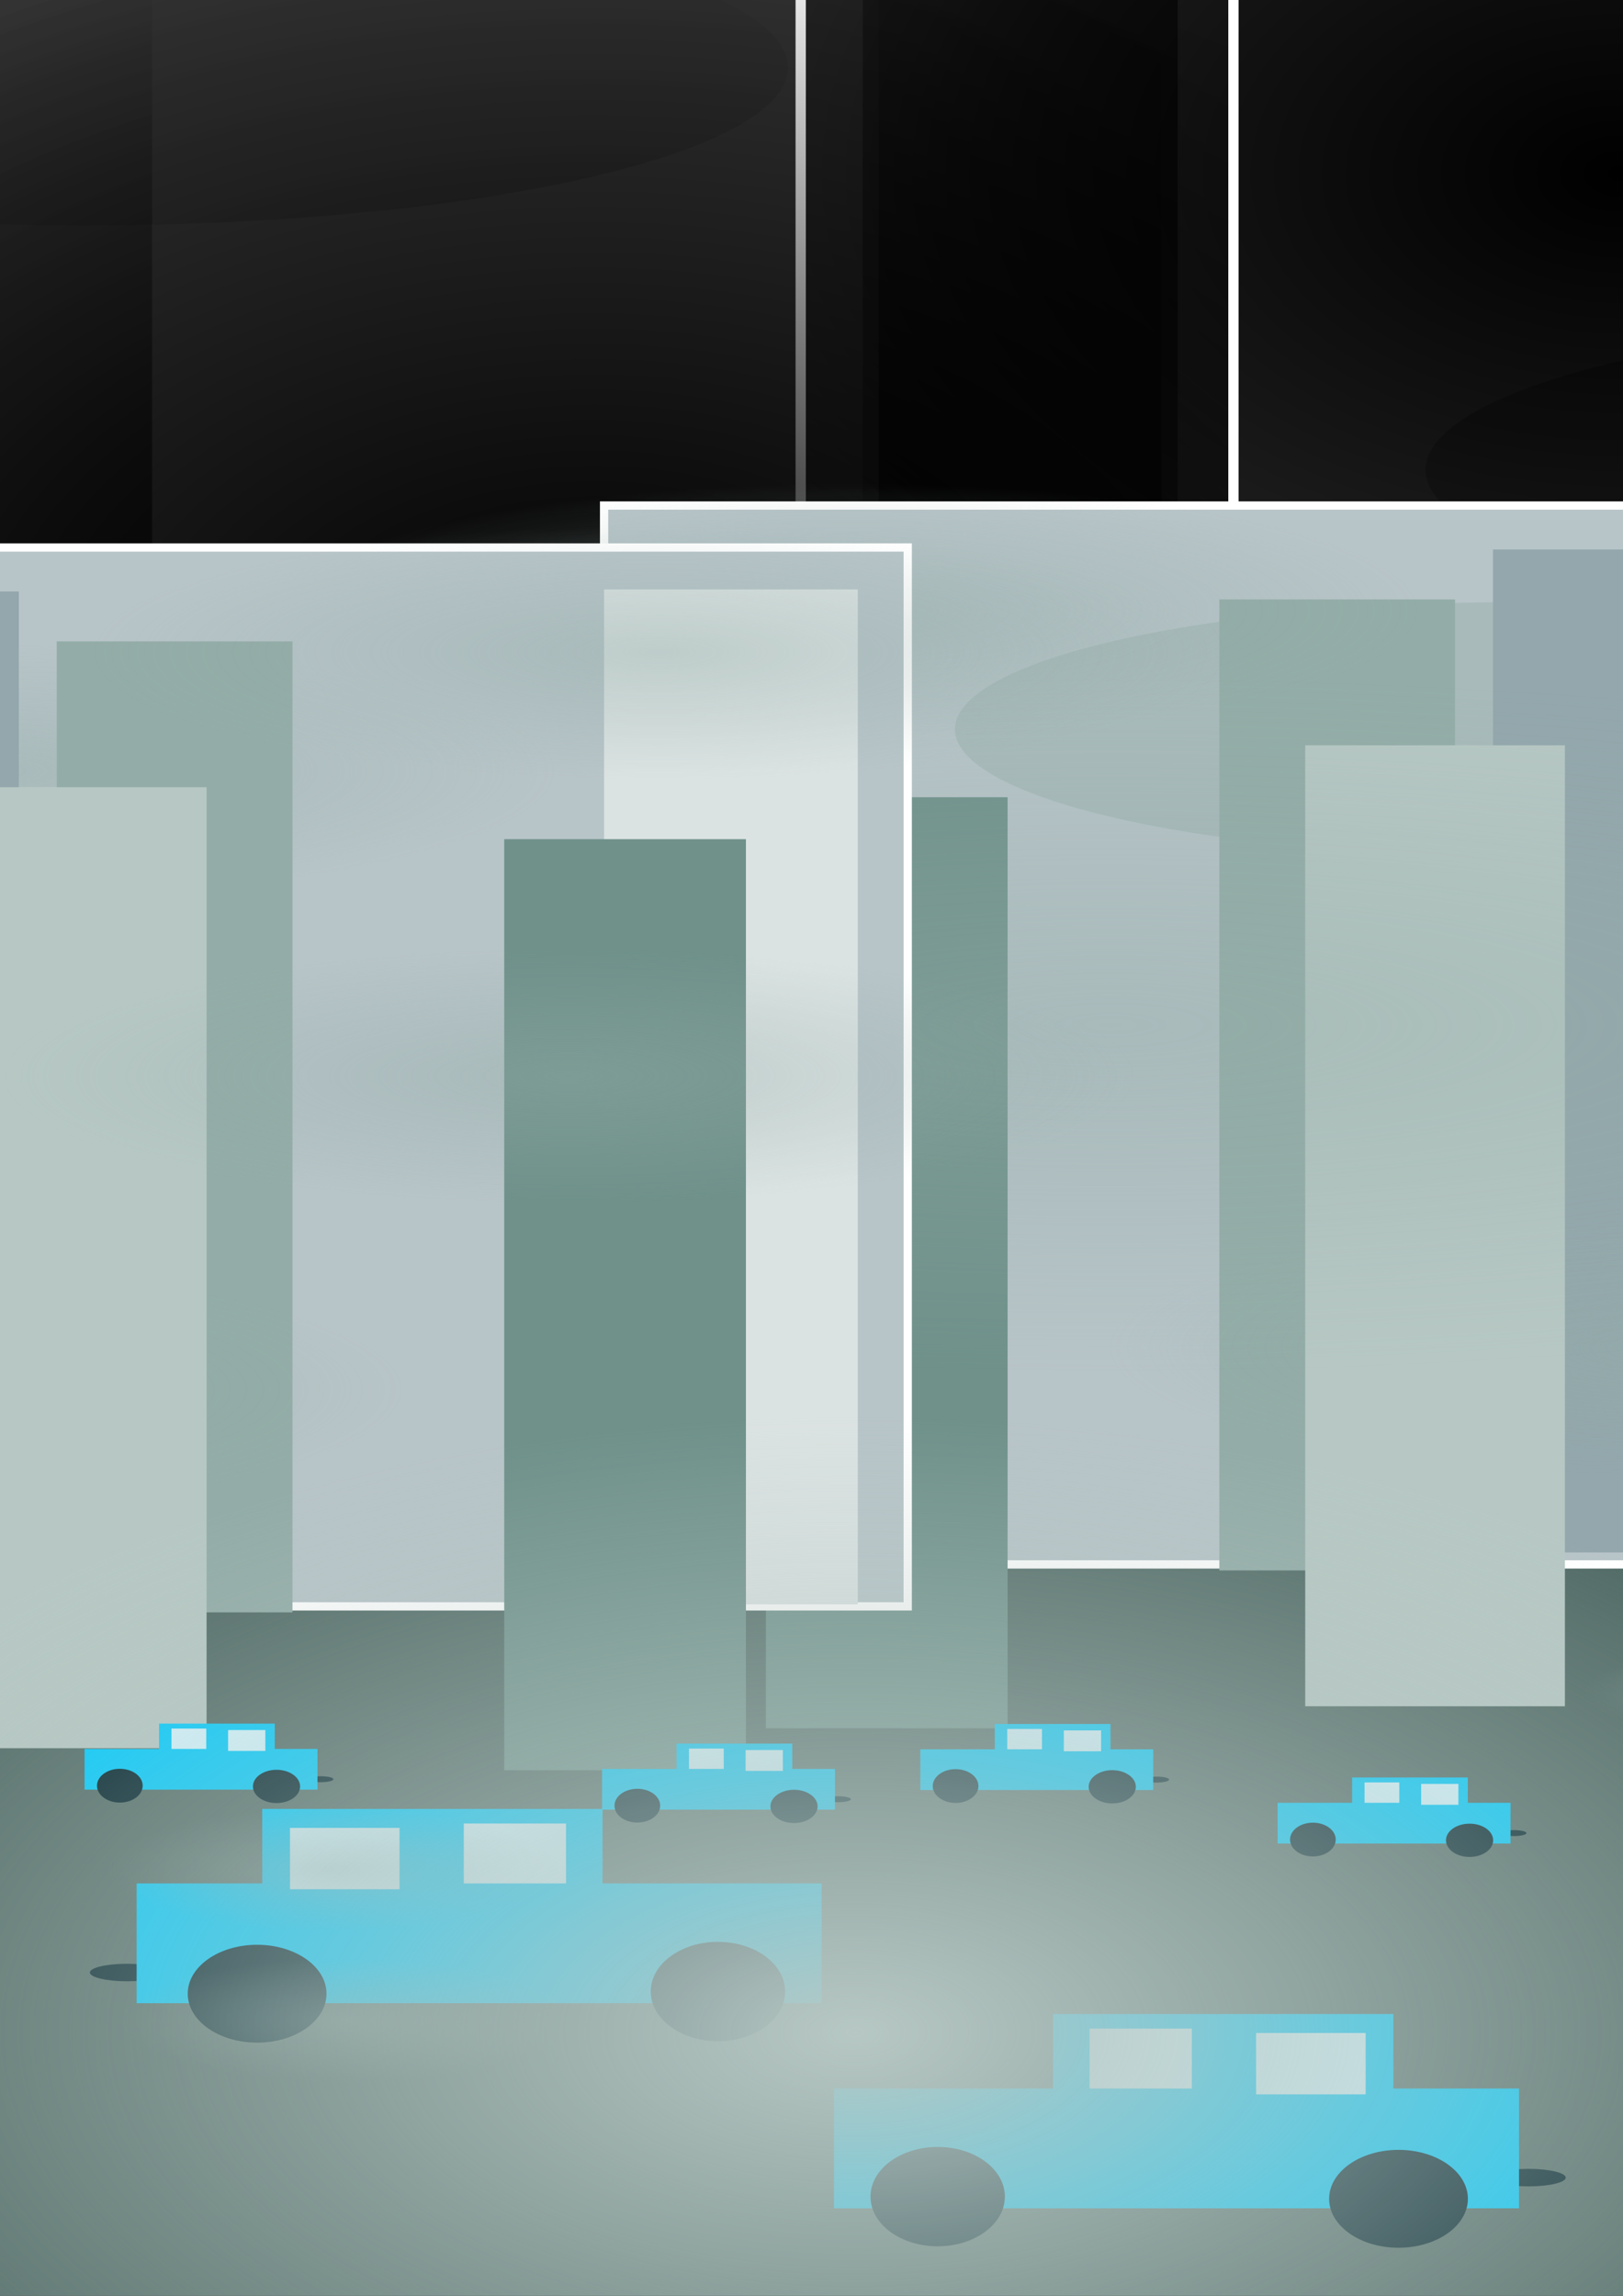 <?xml version="1.0" encoding="UTF-8" standalone="no"?>
<!-- Created with Inkscape (http://www.inkscape.org/) -->

<svg
   xmlns:dc="http://purl.org/dc/elements/1.1/"
   xmlns:cc="http://creativecommons.org/ns#"
   xmlns:rdf="http://www.w3.org/1999/02/22-rdf-syntax-ns#"
   xmlns:svg="http://www.w3.org/2000/svg"
   xmlns="http://www.w3.org/2000/svg"
   xmlns:xlink="http://www.w3.org/1999/xlink"
   xmlns:sodipodi="http://sodipodi.sourceforge.net/DTD/sodipodi-0.dtd"
   xmlns:inkscape="http://www.inkscape.org/namespaces/inkscape"
   width="210mm"
   height="297mm"
   viewBox="0 0 210 297"
   version="1.1"
   id="svg7548"
   inkscape:version="0.92.4 (5da689c313, 2019-01-14)"
   sodipodi:docname="011_3.svg">
  <rect x="0" y="0" width="210" height="297" fill="#333333" stroke="none"/>
  <defs
     id="defs7542">
    <linearGradient
       inkscape:collect="always"
       id="linearGradient27217">
      <stop
         style="stop-color:#b7c8c4;stop-opacity:1;"
         offset="0"
         id="stop27213" />
      <stop
         style="stop-color:#b7c8c4;stop-opacity:0;"
         offset="1"
         id="stop27215" />
    </linearGradient>
    <linearGradient
       inkscape:collect="always"
       id="linearGradient27209">
      <stop
         style="stop-color:#000000;stop-opacity:1;"
         offset="0"
         id="stop27205" />
      <stop
         style="stop-color:#000000;stop-opacity:0;"
         offset="1"
         id="stop27207" />
    </linearGradient>
    <linearGradient
       inkscape:collect="always"
       id="linearGradient27201">
      <stop
         style="stop-color:#93aca7;stop-opacity:1;"
         offset="0"
         id="stop27197" />
      <stop
         style="stop-color:#93aca7;stop-opacity:0;"
         offset="1"
         id="stop27199" />
    </linearGradient>
    <linearGradient
       inkscape:collect="always"
       id="linearGradient27193">
      <stop
         style="stop-color:#93aca7;stop-opacity:1;"
         offset="0"
         id="stop27189" />
      <stop
         style="stop-color:#93aca7;stop-opacity:0;"
         offset="1"
         id="stop27191" />
    </linearGradient>
    <linearGradient
       inkscape:collect="always"
       id="linearGradient27185">
      <stop
         style="stop-color:#000000;stop-opacity:1;"
         offset="0"
         id="stop27181" />
      <stop
         style="stop-color:#000000;stop-opacity:0;"
         offset="1"
         id="stop27183" />
    </linearGradient>
    <linearGradient
       inkscape:collect="always"
       id="linearGradient27175">
      <stop
         style="stop-color:#93aca7;stop-opacity:1;"
         offset="0"
         id="stop27171" />
      <stop
         style="stop-color:#93aca7;stop-opacity:0;"
         offset="1"
         id="stop27173" />
    </linearGradient>
    <linearGradient
       inkscape:collect="always"
       id="linearGradient27167">
      <stop
         style="stop-color:#93aca7;stop-opacity:1;"
         offset="0"
         id="stop27163" />
      <stop
         style="stop-color:#93aca7;stop-opacity:0;"
         offset="1"
         id="stop27165" />
    </linearGradient>
    <linearGradient
       inkscape:collect="always"
       id="linearGradient27151">
      <stop
         style="stop-color:#93aca7;stop-opacity:1;"
         offset="0"
         id="stop27147" />
      <stop
         style="stop-color:#93aca7;stop-opacity:0;"
         offset="1"
         id="stop27149" />
    </linearGradient>
    <radialGradient
       inkscape:collect="always"
       xlink:href="#linearGradient27151"
       id="radialGradient27153"
       cx="-216.692"
       cy="174.396"
       fx="-216.692"
       fy="174.396"
       r="73.396"
       gradientTransform="matrix(1,0,0,0.224,0,135.291)"
       gradientUnits="userSpaceOnUse" />
    <radialGradient
       inkscape:collect="always"
       xlink:href="#linearGradient27151"
       id="radialGradient27155"
       cx="-225.099"
       cy="218.989"
       fx="-225.099"
       fy="218.989"
       r="20.031"
       gradientTransform="matrix(1,0,0,0.274,0,158.944)"
       gradientUnits="userSpaceOnUse" />
    <radialGradient
       inkscape:collect="always"
       xlink:href="#linearGradient27151"
       id="radialGradient27157"
       cx="73.591"
       cy="139.251"
       fx="73.591"
       fy="139.251"
       r="73.396"
       gradientTransform="matrix(1,0,0,0.224,0,108.027)"
       gradientUnits="userSpaceOnUse" />
    <radialGradient
       inkscape:collect="always"
       xlink:href="#linearGradient27151"
       id="radialGradient27159"
       cx="43.278"
       cy="241.91"
       fx="43.278"
       fy="241.91"
       r="29.293"
       gradientTransform="matrix(1,0,0,0.274,0,175.58)"
       gradientUnits="userSpaceOnUse" />
    <radialGradient
       inkscape:collect="always"
       xlink:href="#linearGradient27151"
       id="radialGradient27161"
       cx="44.979"
       cy="261.376"
       fx="44.979"
       fy="261.376"
       r="29.293"
       gradientTransform="matrix(1,0,0,0.274,0,189.708)"
       gradientUnits="userSpaceOnUse" />
    <radialGradient
       inkscape:collect="always"
       xlink:href="#linearGradient27167"
       id="radialGradient27169"
       cx="-21.078"
       cy="179.824"
       fx="-21.078"
       fy="179.824"
       r="73.396"
       gradientTransform="matrix(1,0,0,0.224,0,139.501)"
       gradientUnits="userSpaceOnUse" />
    <radialGradient
       inkscape:collect="always"
       xlink:href="#linearGradient27175"
       id="radialGradient27177"
       cx="-1.34"
       cy="99.775"
       fx="-1.34"
       fy="99.775"
       r="73.396"
       gradientTransform="matrix(1,0,0,0.224,0,77.402)"
       gradientUnits="userSpaceOnUse" />
    <radialGradient
       inkscape:collect="always"
       xlink:href="#linearGradient27175"
       id="radialGradient27179"
       cx="85.288"
       cy="84.423"
       fx="85.288"
       fy="84.423"
       r="73.396"
       gradientTransform="matrix(1,0,0,0.224,0,65.493)"
       gradientUnits="userSpaceOnUse" />
    <radialGradient
       inkscape:collect="always"
       xlink:href="#linearGradient27185"
       id="radialGradient27187"
       cx="90.637"
       cy="111.495"
       fx="90.637"
       fy="111.495"
       r="185.111"
       gradientTransform="matrix(1,0,0,0.64,0,40.172)"
       gradientUnits="userSpaceOnUse" />
    <radialGradient
       inkscape:collect="always"
       xlink:href="#linearGradient27193"
       id="radialGradient27195"
       cx="-110.326"
       cy="78.996"
       fx="-110.326"
       fy="78.996"
       r="73.396"
       gradientTransform="matrix(1,0,0,0.224,0,61.282)"
       gradientUnits="userSpaceOnUse" />
    <radialGradient
       inkscape:collect="always"
       xlink:href="#linearGradient27201"
       id="radialGradient27203"
       cx="-122.022"
       cy="133.823"
       fx="-122.022"
       fy="133.823"
       r="73.396"
       gradientTransform="matrix(2.73,0,0,0.612,189.412,50.707)"
       gradientUnits="userSpaceOnUse" />
    <radialGradient
       inkscape:collect="always"
       xlink:href="#linearGradient27209"
       id="radialGradient27211"
       cx="90.637"
       cy="111.495"
       fx="90.637"
       fy="111.495"
       r="185.111"
       gradientTransform="matrix(1,0,0,0.64,0,40.172)"
       gradientUnits="userSpaceOnUse" />
    <radialGradient
       inkscape:collect="always"
       xlink:href="#linearGradient27217"
       id="radialGradient27219"
       cx="130.962"
       cy="326.4"
       fx="130.962"
       fy="326.4"
       r="154.482"
       gradientTransform="matrix(1,0,0,0.516,-20.312,94.507)"
       gradientUnits="userSpaceOnUse" />
  </defs>
  <sodipodi:namedview
     id="base"
     pagecolor="#ffffff"
     bordercolor="#666666"
     borderopacity="1.0"
     inkscape:pageopacity="0.0"
     inkscape:pageshadow="2"
     inkscape:zoom="0.49497475"
     inkscape:cx="309.44695"
     inkscape:cy="481.09133"
     inkscape:document-units="mm"
     inkscape:current-layer="layer1"
     showgrid="false"
     inkscape:window-width="1920"
     inkscape:window-height="1018"
     inkscape:window-x="-8"
     inkscape:window-y="-8"
     inkscape:window-maximized="1" />
  <g
     inkscape:label="Layer 1"
     inkscape:groupmode="layer"
     id="layer1">
    <rect
       style="opacity:1;fill:#536c67;fill-opacity:1;fill-rule:nonzero;stroke:#ffffff;stroke-width:1.565;stroke-miterlimit:4;stroke-dasharray:none;stroke-opacity:1"
       id="rect8095"
       width="221.116"
       height="110.369"
       x="-3.024"
       y="188.143" />
    <g
       id="g27043"
       transform="translate(-64.344,-11.773)">
      <rect
         y="245.784"
         x="98.274"
         height="23.812"
         width="44.034"
         id="rect8109"
         style="opacity:1;fill:#00ccff;fill-opacity:1;fill-rule:nonzero;stroke:none;stroke-width:1.565;stroke-miterlimit:4;stroke-dasharray:none;stroke-opacity:1" />
      <ellipse
         ry="1.134"
         rx="4.819"
         cy="266.951"
         cx="80.792"
         id="path8123"
         style="opacity:1;fill:#00222b;fill-opacity:1;fill-rule:nonzero;stroke:none;stroke-width:1.565;stroke-miterlimit:4;stroke-dasharray:none;stroke-opacity:1" />
      <rect
         y="255.423"
         x="82.021"
         height="15.497"
         width="88.635"
         id="rect8111"
         style="opacity:1;fill:#00ccff;fill-opacity:1;fill-rule:nonzero;stroke:none;stroke-width:1.565;stroke-miterlimit:4;stroke-dasharray:none;stroke-opacity:1" />
      <rect
         y="247.674"
         x="124.354"
         height="7.749"
         width="13.229"
         id="rect8113"
         style="opacity:1;fill:#d5f6ff;fill-opacity:1;fill-rule:nonzero;stroke:none;stroke-width:1.565;stroke-miterlimit:4;stroke-dasharray:none;stroke-opacity:1" />
      <rect
         y="248.241"
         x="101.865"
         height="7.938"
         width="14.174"
         id="rect8117"
         style="opacity:1;fill:#d5f6ff;fill-opacity:1;fill-rule:nonzero;stroke:none;stroke-width:1.565;stroke-miterlimit:4;stroke-dasharray:none;stroke-opacity:1" />
      <ellipse
         ry="6.426"
         rx="8.693"
         cy="269.408"
         cx="157.238"
         id="path8119"
         style="opacity:1;fill:#00222b;fill-opacity:1;fill-rule:nonzero;stroke:none;stroke-width:1.565;stroke-miterlimit:4;stroke-dasharray:none;stroke-opacity:1" />
      <ellipse
         ry="6.331"
         rx="8.977"
         cy="269.691"
         cx="97.612"
         id="path8121"
         style="opacity:1;fill:#00222b;fill-opacity:1;fill-rule:nonzero;stroke:none;stroke-width:1.565;stroke-miterlimit:4;stroke-dasharray:none;stroke-opacity:1" />
    </g>
    <ellipse
       style="opacity:0.405;fill:url(#radialGradient27161);fill-opacity:1;fill-rule:nonzero;stroke:none;stroke-width:1.565;stroke-miterlimit:4;stroke-dasharray:none;stroke-opacity:1"
       id="path8125"
       cx="44.979"
       cy="261.376"
       rx="29.293"
       ry="8.032" />
    <ellipse
       ry="8.032"
       rx="29.293"
       cy="241.91"
       cx="43.278"
       id="ellipse8127"
       style="opacity:0.405;fill:url(#radialGradient27159);fill-opacity:1;fill-rule:nonzero;stroke:none;stroke-width:1.565;stroke-miterlimit:4;stroke-dasharray:none;stroke-opacity:1" />
    <g
       transform="matrix(-0.849,0,0,0.849,286.517,-72.218)"
       id="g27016"
       style="fill-opacity:1;fill:url(#radialGradient27211)">
      <rect
         style="opacity:1;fill:url(#radialGradient27211);fill-opacity:1;fill-rule:nonzero;stroke:#ffffff;stroke-width:1.565;stroke-miterlimit:4;stroke-dasharray:none;stroke-opacity:1"
         id="rect26994"
         width="222.25"
         height="200.327"
         x="-6.804"
         y="-2.735" />
      <ellipse
         style="opacity:0.405;fill:url(#radialGradient27211);fill-opacity:1;fill-rule:nonzero;stroke:none;stroke-width:5.186;stroke-miterlimit:4;stroke-dasharray:none;stroke-opacity:1"
         id="ellipse26996"
         cx="41.726"
         cy="39.599"
         rx="107.336"
         ry="24.068" />
      <rect
         style="opacity:1;fill:url(#radialGradient27211);fill-opacity:1;fill-rule:nonzero;stroke:none;stroke-width:1.565;stroke-miterlimit:4;stroke-dasharray:none;stroke-opacity:1"
         id="rect26998"
         width="43.089"
         height="189.744"
         x="4.158"
         y="5.58" />
      <rect
         style="opacity:1;fill:url(#radialGradient27211);fill-opacity:1;fill-rule:nonzero;stroke:none;stroke-width:1.565;stroke-miterlimit:4;stroke-dasharray:none;stroke-opacity:1"
         id="rect27000"
         width="44.601"
         height="183.696"
         x="54.429"
         y="15.03" />
      <rect
         style="opacity:1;fill:url(#radialGradient27211);fill-opacity:1;fill-rule:nonzero;stroke:none;stroke-width:1.565;stroke-miterlimit:4;stroke-dasharray:none;stroke-opacity:1"
         id="rect27002"
         width="48.003"
         height="192.012"
         x="157.994"
         y="5.202" />
      <rect
         style="opacity:1;fill:url(#radialGradient27211);fill-opacity:1;fill-rule:nonzero;stroke:none;stroke-width:1.565;stroke-miterlimit:4;stroke-dasharray:none;stroke-opacity:1"
         id="rect27004"
         width="45.735"
         height="176.137"
         x="139.095"
         y="52.449" />
      <ellipse
         style="opacity:0.405;fill:url(#radialGradient27211);fill-opacity:1;fill-rule:nonzero;stroke:none;stroke-width:5.186;stroke-miterlimit:4;stroke-dasharray:none;stroke-opacity:1"
         id="ellipse27006"
         cx="12.861"
         cy="156.663"
         rx="107.336"
         ry="24.068" />
      <rect
         style="opacity:1;fill:url(#radialGradient27211);fill-opacity:1;fill-rule:nonzero;stroke:none;stroke-width:1.565;stroke-miterlimit:4;stroke-dasharray:none;stroke-opacity:1"
         id="rect27008"
         width="49.137"
         height="181.807"
         x="33.64"
         y="42.622" />
      <ellipse
         style="opacity:0.405;fill:url(#radialGradient27211);fill-opacity:1;fill-rule:nonzero;stroke:none;stroke-width:1.565;stroke-miterlimit:4;stroke-dasharray:none;stroke-opacity:1"
         id="ellipse27010"
         cx="0.567"
         cy="221.877"
         rx="29.293"
         ry="8.032" />
      <ellipse
         ry="24.068"
         rx="107.336"
         cy="97.33"
         cx="151.307"
         id="ellipse27012"
         style="opacity:0.405;fill:url(#radialGradient27211);fill-opacity:1;fill-rule:nonzero;stroke:none;stroke-width:5.186;stroke-miterlimit:4;stroke-dasharray:none;stroke-opacity:1" />
      <ellipse
         ry="24.068"
         rx="107.336"
         cy="17.149"
         cx="168.412"
         id="ellipse27014"
         style="opacity:0.405;fill:url(#radialGradient27211);fill-opacity:1;fill-rule:nonzero;stroke:none;stroke-width:5.186;stroke-miterlimit:4;stroke-dasharray:none;stroke-opacity:1" />
    </g>
    <g
       id="g26992"
       transform="matrix(-0.849,0,0,0.849,153.817,-5.828)"
       style="fill-opacity:1;fill:url(#radialGradient27187)">
      <rect
         y="-2.735"
         x="-6.804"
         height="200.327"
         width="222.25"
         id="rect26970"
         style="opacity:1;fill:url(#radialGradient27187);fill-opacity:1;fill-rule:nonzero;stroke:#ffffff;stroke-width:1.565;stroke-miterlimit:4;stroke-dasharray:none;stroke-opacity:1" />
      <ellipse
         ry="24.068"
         rx="107.336"
         cy="39.599"
         cx="41.726"
         id="ellipse26972"
         style="opacity:0.405;fill:url(#radialGradient27187);fill-opacity:1;fill-rule:nonzero;stroke:none;stroke-width:5.186;stroke-miterlimit:4;stroke-dasharray:none;stroke-opacity:1" />
      <rect
         y="5.58"
         x="4.158"
         height="189.744"
         width="43.089"
         id="rect26974"
         style="opacity:1;fill:url(#radialGradient27187);fill-opacity:1;fill-rule:nonzero;stroke:none;stroke-width:1.565;stroke-miterlimit:4;stroke-dasharray:none;stroke-opacity:1" />
      <rect
         y="15.03"
         x="54.429"
         height="183.696"
         width="44.601"
         id="rect26976"
         style="opacity:1;fill:url(#radialGradient27187);fill-opacity:1;fill-rule:nonzero;stroke:none;stroke-width:1.565;stroke-miterlimit:4;stroke-dasharray:none;stroke-opacity:1" />
      <rect
         y="5.202"
         x="157.994"
         height="192.012"
         width="48.003"
         id="rect26978"
         style="opacity:1;fill:url(#radialGradient27187);fill-opacity:1;fill-rule:nonzero;stroke:none;stroke-width:1.565;stroke-miterlimit:4;stroke-dasharray:none;stroke-opacity:1" />
      <rect
         y="52.449"
         x="139.095"
         height="176.137"
         width="45.735"
         id="rect26980"
         style="opacity:1;fill:url(#radialGradient27187);fill-opacity:1;fill-rule:nonzero;stroke:none;stroke-width:1.565;stroke-miterlimit:4;stroke-dasharray:none;stroke-opacity:1" />
      <ellipse
         ry="24.068"
         rx="107.336"
         cy="156.663"
         cx="12.861"
         id="ellipse26982"
         style="opacity:0.405;fill:url(#radialGradient27187);fill-opacity:1;fill-rule:nonzero;stroke:none;stroke-width:5.186;stroke-miterlimit:4;stroke-dasharray:none;stroke-opacity:1" />
      <rect
         y="42.622"
         x="33.64"
         height="181.807"
         width="49.137"
         id="rect26984"
         style="opacity:1;fill:url(#radialGradient27187);fill-opacity:1;fill-rule:nonzero;stroke:none;stroke-width:1.565;stroke-miterlimit:4;stroke-dasharray:none;stroke-opacity:1" />
      <ellipse
         ry="8.032"
         rx="29.293"
         cy="221.877"
         cx="0.567"
         id="ellipse26986"
         style="opacity:0.405;fill:url(#radialGradient27187);fill-opacity:1;fill-rule:nonzero;stroke:none;stroke-width:1.565;stroke-miterlimit:4;stroke-dasharray:none;stroke-opacity:1" />
      <ellipse
         style="opacity:0.405;fill:url(#radialGradient27187);fill-opacity:1;fill-rule:nonzero;stroke:none;stroke-width:5.186;stroke-miterlimit:4;stroke-dasharray:none;stroke-opacity:1"
         id="ellipse26988"
         cx="151.307"
         cy="97.33"
         rx="107.336"
         ry="24.068" />
      <ellipse
         style="opacity:0.405;fill:url(#radialGradient27187);fill-opacity:1;fill-rule:nonzero;stroke:none;stroke-width:5.186;stroke-miterlimit:4;stroke-dasharray:none;stroke-opacity:1"
         id="ellipse26990"
         cx="168.412"
         cy="17.149"
         rx="107.336"
         ry="24.068" />
    </g>
    <rect
       y="65.399"
       x="-230.138"
       height="136.984"
       width="151.975"
       id="rect26946"
       style="opacity:1;fill:#b7c4c8;fill-opacity:1;fill-rule:nonzero;stroke:#ffffff;stroke-width:1.07;stroke-miterlimit:4;stroke-dasharray:none;stroke-opacity:1"
       transform="scale(-1,1)" />
    <ellipse
       ry="16.458"
       rx="73.396"
       cy="94.348"
       cx="-196.954"
       id="ellipse26948"
       style="opacity:0.405;fill:#93aca7;fill-opacity:1;fill-rule:nonzero;stroke:none;stroke-width:3.546;stroke-miterlimit:4;stroke-dasharray:none;stroke-opacity:1"
       transform="scale(-1,1)" />
    <rect
       y="71.085"
       x="-222.643"
       height="129.747"
       width="29.464"
       id="rect26950"
       style="opacity:1;fill:#93a7ac;fill-opacity:1;fill-rule:nonzero;stroke:none;stroke-width:1.07;stroke-miterlimit:4;stroke-dasharray:none;stroke-opacity:1"
       transform="scale(-1,1)" />
    <rect
       y="77.547"
       x="-188.268"
       height="125.612"
       width="30.498"
       id="rect26952"
       style="opacity:1;fill:#93aca7;fill-opacity:1;fill-rule:nonzero;stroke:none;stroke-width:1.07;stroke-miterlimit:4;stroke-dasharray:none;stroke-opacity:1"
       transform="scale(-1,1)" />
    <rect
       y="70.827"
       x="-117.45"
       height="131.298"
       width="32.824"
       id="rect26954"
       style="opacity:1;fill:#dbe3e2;fill-opacity:1;fill-rule:nonzero;stroke:none;stroke-width:1.07;stroke-miterlimit:4;stroke-dasharray:none;stroke-opacity:1"
       transform="scale(-1,1)" />
    <rect
       y="103.134"
       x="-130.373"
       height="120.443"
       width="31.274"
       id="rect26956"
       style="opacity:1;fill:#6f918a;fill-opacity:1;fill-rule:nonzero;stroke:none;stroke-width:1.07;stroke-miterlimit:4;stroke-dasharray:none;stroke-opacity:1"
       transform="scale(-1,1)" />
    <ellipse
       ry="16.458"
       rx="73.396"
       cy="174.396"
       cx="-216.692"
       id="ellipse26958"
       style="opacity:0.405;fill:url(#radialGradient27153);fill-opacity:1;fill-rule:nonzero;stroke:none;stroke-width:3.546;stroke-miterlimit:4;stroke-dasharray:none;stroke-opacity:1"
       transform="scale(-1,1)" />
    <rect
       y="96.414"
       x="-202.483"
       height="124.319"
       width="33.6"
       id="rect26960"
       style="opacity:1;fill:#b7c8c4;fill-opacity:1;fill-rule:nonzero;stroke:none;stroke-width:1.07;stroke-miterlimit:4;stroke-dasharray:none;stroke-opacity:1"
       transform="scale(-1,1)" />
    <ellipse
       ry="5.492"
       rx="20.031"
       cy="218.989"
       cx="-225.099"
       id="ellipse26962"
       style="opacity:0.405;fill:url(#radialGradient27155);fill-opacity:1;fill-rule:nonzero;stroke:none;stroke-width:1.07;stroke-miterlimit:4;stroke-dasharray:none;stroke-opacity:1"
       transform="scale(-1,1)" />
    <ellipse
       style="opacity:0.405;fill:url(#radialGradient27203);fill-opacity:1;fill-rule:nonzero;stroke:none;stroke-width:9.68;stroke-miterlimit:4;stroke-dasharray:none;stroke-opacity:1"
       id="ellipse26964"
       cx="-143.671"
       cy="132.618"
       rx="200.349"
       ry="44.925"
       transform="scale(-1,1)" />
    <ellipse
       style="opacity:0.405;fill:url(#radialGradient27195);fill-opacity:1;fill-rule:nonzero;stroke:none;stroke-width:3.546;stroke-miterlimit:4;stroke-dasharray:none;stroke-opacity:1"
       id="ellipse26966"
       cx="-110.326"
       cy="78.996"
       rx="73.396"
       ry="16.458"
       transform="scale(-1,1)" />
    <rect
       style="opacity:1;fill:#b7c4c8;fill-opacity:1;fill-rule:nonzero;stroke:#ffffff;stroke-width:1.07;stroke-miterlimit:4;stroke-dasharray:none;stroke-opacity:1"
       id="rect8093"
       width="151.975"
       height="136.984"
       x="-34.525"
       y="70.827" />
    <ellipse
       style="opacity:0.405;fill:url(#radialGradient27177);fill-opacity:1;fill-rule:nonzero;stroke:none;stroke-width:3.546;stroke-miterlimit:4;stroke-dasharray:none;stroke-opacity:1"
       id="ellipse8133"
       cx="-1.34"
       cy="99.775"
       rx="73.396"
       ry="16.458" />
    <rect
       style="opacity:1;fill:#93a7ac;fill-opacity:1;fill-rule:nonzero;stroke:none;stroke-width:1.07;stroke-miterlimit:4;stroke-dasharray:none;stroke-opacity:1"
       id="rect8097"
       width="29.464"
       height="129.747"
       x="-27.03"
       y="76.513" />
    <rect
       style="opacity:1;fill:#93aca7;fill-opacity:1;fill-rule:nonzero;stroke:none;stroke-width:1.07;stroke-miterlimit:4;stroke-dasharray:none;stroke-opacity:1"
       id="rect8099"
       width="30.498"
       height="125.612"
       x="7.346"
       y="82.974" />
    <rect
       style="opacity:1;fill:#dbe3e2;fill-opacity:1;fill-rule:nonzero;stroke:none;stroke-width:1.07;stroke-miterlimit:4;stroke-dasharray:none;stroke-opacity:1"
       id="rect8101"
       width="32.824"
       height="131.298"
       x="78.164"
       y="76.254" />
    <rect
       style="opacity:1;fill:#6f918a;fill-opacity:1;fill-rule:nonzero;stroke:none;stroke-width:1.07;stroke-miterlimit:4;stroke-dasharray:none;stroke-opacity:1"
       id="rect8103"
       width="31.274"
       height="120.443"
       x="65.241"
       y="108.562" />
    <ellipse
       style="opacity:0.405;fill:url(#radialGradient27169);fill-opacity:1;fill-rule:nonzero;stroke:none;stroke-width:3.546;stroke-miterlimit:4;stroke-dasharray:none;stroke-opacity:1"
       id="ellipse8137"
       cx="-21.078"
       cy="179.824"
       rx="73.396"
       ry="16.458" />
    <rect
       style="opacity:1;fill:#b7c8c4;fill-opacity:1;fill-rule:nonzero;stroke:none;stroke-width:1.07;stroke-miterlimit:4;stroke-dasharray:none;stroke-opacity:1"
       id="rect8105"
       width="33.6"
       height="124.319"
       x="-6.87"
       y="101.842" />
    <ellipse
       style="opacity:0.405;fill:#93aca7;fill-opacity:1;fill-rule:nonzero;stroke:none;stroke-width:1.07;stroke-miterlimit:4;stroke-dasharray:none;stroke-opacity:1"
       id="ellipse8129"
       cx="-29.485"
       cy="224.417"
       rx="20.031"
       ry="5.492" />
    <ellipse
       ry="16.458"
       rx="73.396"
       cy="139.251"
       cx="73.591"
       id="ellipse8131"
       style="opacity:0.405;fill:url(#radialGradient27157);fill-opacity:1;fill-rule:nonzero;stroke:none;stroke-width:3.546;stroke-miterlimit:4;stroke-dasharray:none;stroke-opacity:1" />
    <ellipse
       ry="16.458"
       rx="73.396"
       cy="84.423"
       cx="85.288"
       id="ellipse8135"
       style="opacity:0.405;fill:url(#radialGradient27179);fill-opacity:1;fill-rule:nonzero;stroke:none;stroke-width:3.546;stroke-miterlimit:4;stroke-dasharray:none;stroke-opacity:1" />
    <g
       id="g27059"
       transform="matrix(-1,0,0,1,278.564,14.759)">
      <rect
         style="opacity:1;fill:#00ccff;fill-opacity:1;fill-rule:nonzero;stroke:none;stroke-width:1.565;stroke-miterlimit:4;stroke-dasharray:none;stroke-opacity:1"
         id="rect27045"
         width="44.034"
         height="23.812"
         x="98.274"
         y="245.784" />
      <ellipse
         style="opacity:1;fill:#00222b;fill-opacity:1;fill-rule:nonzero;stroke:none;stroke-width:1.565;stroke-miterlimit:4;stroke-dasharray:none;stroke-opacity:1"
         id="ellipse27047"
         cx="80.792"
         cy="266.951"
         rx="4.819"
         ry="1.134" />
      <rect
         style="opacity:1;fill:#00ccff;fill-opacity:1;fill-rule:nonzero;stroke:none;stroke-width:1.565;stroke-miterlimit:4;stroke-dasharray:none;stroke-opacity:1"
         id="rect27049"
         width="88.635"
         height="15.497"
         x="82.021"
         y="255.423" />
      <rect
         style="opacity:1;fill:#d5f6ff;fill-opacity:1;fill-rule:nonzero;stroke:none;stroke-width:1.565;stroke-miterlimit:4;stroke-dasharray:none;stroke-opacity:1"
         id="rect27051"
         width="13.229"
         height="7.749"
         x="124.354"
         y="247.674" />
      <rect
         style="opacity:1;fill:#d5f6ff;fill-opacity:1;fill-rule:nonzero;stroke:none;stroke-width:1.565;stroke-miterlimit:4;stroke-dasharray:none;stroke-opacity:1"
         id="rect27053"
         width="14.174"
         height="7.938"
         x="101.865"
         y="248.241" />
      <ellipse
         style="opacity:1;fill:#00222b;fill-opacity:1;fill-rule:nonzero;stroke:none;stroke-width:1.565;stroke-miterlimit:4;stroke-dasharray:none;stroke-opacity:1"
         id="ellipse27055"
         cx="157.238"
         cy="269.408"
         rx="8.693"
         ry="6.426" />
      <ellipse
         style="opacity:1;fill:#00222b;fill-opacity:1;fill-rule:nonzero;stroke:none;stroke-width:1.565;stroke-miterlimit:4;stroke-dasharray:none;stroke-opacity:1"
         id="ellipse27057"
         cx="97.612"
         cy="269.691"
         rx="8.977"
         ry="6.331" />
    </g>
    <g
       transform="matrix(-0.34,0,0,0.34,223.335,146.377)"
       id="g27075">
      <rect
         y="245.784"
         x="98.274"
         height="23.812"
         width="44.034"
         id="rect27061"
         style="opacity:1;fill:#00ccff;fill-opacity:1;fill-rule:nonzero;stroke:none;stroke-width:1.565;stroke-miterlimit:4;stroke-dasharray:none;stroke-opacity:1" />
      <ellipse
         ry="1.134"
         rx="4.819"
         cy="266.951"
         cx="80.792"
         id="ellipse27063"
         style="opacity:1;fill:#00222b;fill-opacity:1;fill-rule:nonzero;stroke:none;stroke-width:1.565;stroke-miterlimit:4;stroke-dasharray:none;stroke-opacity:1" />
      <rect
         y="255.423"
         x="82.021"
         height="15.497"
         width="88.635"
         id="rect27065"
         style="opacity:1;fill:#00ccff;fill-opacity:1;fill-rule:nonzero;stroke:none;stroke-width:1.565;stroke-miterlimit:4;stroke-dasharray:none;stroke-opacity:1" />
      <rect
         y="247.674"
         x="124.354"
         height="7.749"
         width="13.229"
         id="rect27067"
         style="opacity:1;fill:#d5f6ff;fill-opacity:1;fill-rule:nonzero;stroke:none;stroke-width:1.565;stroke-miterlimit:4;stroke-dasharray:none;stroke-opacity:1" />
      <rect
         y="248.241"
         x="101.865"
         height="7.938"
         width="14.174"
         id="rect27069"
         style="opacity:1;fill:#d5f6ff;fill-opacity:1;fill-rule:nonzero;stroke:none;stroke-width:1.565;stroke-miterlimit:4;stroke-dasharray:none;stroke-opacity:1" />
      <ellipse
         ry="6.426"
         rx="8.693"
         cy="269.408"
         cx="157.238"
         id="ellipse27071"
         style="opacity:1;fill:#00222b;fill-opacity:1;fill-rule:nonzero;stroke:none;stroke-width:1.565;stroke-miterlimit:4;stroke-dasharray:none;stroke-opacity:1" />
      <ellipse
         ry="6.331"
         rx="8.977"
         cy="269.691"
         cx="97.612"
         id="ellipse27073"
         style="opacity:1;fill:#00222b;fill-opacity:1;fill-rule:nonzero;stroke:none;stroke-width:1.565;stroke-miterlimit:4;stroke-dasharray:none;stroke-opacity:1" />
    </g>
    <g
       id="g27091"
       transform="matrix(-0.34,0,0,0.34,177.102,139.456)">
      <rect
         style="opacity:1;fill:#00ccff;fill-opacity:1;fill-rule:nonzero;stroke:none;stroke-width:1.565;stroke-miterlimit:4;stroke-dasharray:none;stroke-opacity:1"
         id="rect27077"
         width="44.034"
         height="23.812"
         x="98.274"
         y="245.784" />
      <ellipse
         style="opacity:1;fill:#00222b;fill-opacity:1;fill-rule:nonzero;stroke:none;stroke-width:1.565;stroke-miterlimit:4;stroke-dasharray:none;stroke-opacity:1"
         id="ellipse27079"
         cx="80.792"
         cy="266.951"
         rx="4.819"
         ry="1.134" />
      <rect
         style="opacity:1;fill:#00ccff;fill-opacity:1;fill-rule:nonzero;stroke:none;stroke-width:1.565;stroke-miterlimit:4;stroke-dasharray:none;stroke-opacity:1"
         id="rect27081"
         width="88.635"
         height="15.497"
         x="82.021"
         y="255.423" />
      <rect
         style="opacity:1;fill:#d5f6ff;fill-opacity:1;fill-rule:nonzero;stroke:none;stroke-width:1.565;stroke-miterlimit:4;stroke-dasharray:none;stroke-opacity:1"
         id="rect27083"
         width="13.229"
         height="7.749"
         x="124.354"
         y="247.674" />
      <rect
         style="opacity:1;fill:#d5f6ff;fill-opacity:1;fill-rule:nonzero;stroke:none;stroke-width:1.565;stroke-miterlimit:4;stroke-dasharray:none;stroke-opacity:1"
         id="rect27085"
         width="14.174"
         height="7.938"
         x="101.865"
         y="248.241" />
      <ellipse
         style="opacity:1;fill:#00222b;fill-opacity:1;fill-rule:nonzero;stroke:none;stroke-width:1.565;stroke-miterlimit:4;stroke-dasharray:none;stroke-opacity:1"
         id="ellipse27087"
         cx="157.238"
         cy="269.408"
         rx="8.693"
         ry="6.426" />
      <ellipse
         style="opacity:1;fill:#00222b;fill-opacity:1;fill-rule:nonzero;stroke:none;stroke-width:1.565;stroke-miterlimit:4;stroke-dasharray:none;stroke-opacity:1"
         id="ellipse27089"
         cx="97.612"
         cy="269.691"
         rx="8.977"
         ry="6.331" />
    </g>
    <g
       transform="matrix(-0.34,0,0,0.34,135.926,141.995)"
       id="g27107">
      <rect
         y="245.784"
         x="98.274"
         height="23.812"
         width="44.034"
         id="rect27093"
         style="opacity:1;fill:#00ccff;fill-opacity:1;fill-rule:nonzero;stroke:none;stroke-width:1.565;stroke-miterlimit:4;stroke-dasharray:none;stroke-opacity:1" />
      <ellipse
         ry="1.134"
         rx="4.819"
         cy="266.951"
         cx="80.792"
         id="ellipse27095"
         style="opacity:1;fill:#00222b;fill-opacity:1;fill-rule:nonzero;stroke:none;stroke-width:1.565;stroke-miterlimit:4;stroke-dasharray:none;stroke-opacity:1" />
      <rect
         y="255.423"
         x="82.021"
         height="15.497"
         width="88.635"
         id="rect27097"
         style="opacity:1;fill:#00ccff;fill-opacity:1;fill-rule:nonzero;stroke:none;stroke-width:1.565;stroke-miterlimit:4;stroke-dasharray:none;stroke-opacity:1" />
      <rect
         y="247.674"
         x="124.354"
         height="7.749"
         width="13.229"
         id="rect27099"
         style="opacity:1;fill:#d5f6ff;fill-opacity:1;fill-rule:nonzero;stroke:none;stroke-width:1.565;stroke-miterlimit:4;stroke-dasharray:none;stroke-opacity:1" />
      <rect
         y="248.241"
         x="101.865"
         height="7.938"
         width="14.174"
         id="rect27101"
         style="opacity:1;fill:#d5f6ff;fill-opacity:1;fill-rule:nonzero;stroke:none;stroke-width:1.565;stroke-miterlimit:4;stroke-dasharray:none;stroke-opacity:1" />
      <ellipse
         ry="6.426"
         rx="8.693"
         cy="269.408"
         cx="157.238"
         id="ellipse27103"
         style="opacity:1;fill:#00222b;fill-opacity:1;fill-rule:nonzero;stroke:none;stroke-width:1.565;stroke-miterlimit:4;stroke-dasharray:none;stroke-opacity:1" />
      <ellipse
         ry="6.331"
         rx="8.977"
         cy="269.691"
         cx="97.612"
         id="ellipse27105"
         style="opacity:1;fill:#00222b;fill-opacity:1;fill-rule:nonzero;stroke:none;stroke-width:1.565;stroke-miterlimit:4;stroke-dasharray:none;stroke-opacity:1" />
    </g>
    <g
       id="g27123"
       transform="matrix(-0.34,0,0,0.34,68.966,139.408)">
      <rect
         style="opacity:1;fill:#00ccff;fill-opacity:1;fill-rule:nonzero;stroke:none;stroke-width:1.565;stroke-miterlimit:4;stroke-dasharray:none;stroke-opacity:1"
         id="rect27109"
         width="44.034"
         height="23.812"
         x="98.274"
         y="245.784" />
      <ellipse
         style="opacity:1;fill:#00222b;fill-opacity:1;fill-rule:nonzero;stroke:none;stroke-width:1.565;stroke-miterlimit:4;stroke-dasharray:none;stroke-opacity:1"
         id="ellipse27111"
         cx="80.792"
         cy="266.951"
         rx="4.819"
         ry="1.134" />
      <rect
         style="opacity:1;fill:#00ccff;fill-opacity:1;fill-rule:nonzero;stroke:none;stroke-width:1.565;stroke-miterlimit:4;stroke-dasharray:none;stroke-opacity:1"
         id="rect27113"
         width="88.635"
         height="15.497"
         x="82.021"
         y="255.423" />
      <rect
         style="opacity:1;fill:#d5f6ff;fill-opacity:1;fill-rule:nonzero;stroke:none;stroke-width:1.565;stroke-miterlimit:4;stroke-dasharray:none;stroke-opacity:1"
         id="rect27115"
         width="13.229"
         height="7.749"
         x="124.354"
         y="247.674" />
      <rect
         style="opacity:1;fill:#d5f6ff;fill-opacity:1;fill-rule:nonzero;stroke:none;stroke-width:1.565;stroke-miterlimit:4;stroke-dasharray:none;stroke-opacity:1"
         id="rect27117"
         width="14.174"
         height="7.938"
         x="101.865"
         y="248.241" />
      <ellipse
         style="opacity:1;fill:#00222b;fill-opacity:1;fill-rule:nonzero;stroke:none;stroke-width:1.565;stroke-miterlimit:4;stroke-dasharray:none;stroke-opacity:1"
         id="ellipse27119"
         cx="157.238"
         cy="269.408"
         rx="8.693"
         ry="6.426" />
      <ellipse
         style="opacity:1;fill:#00222b;fill-opacity:1;fill-rule:nonzero;stroke:none;stroke-width:1.565;stroke-miterlimit:4;stroke-dasharray:none;stroke-opacity:1"
         id="ellipse27121"
         cx="97.612"
         cy="269.691"
         rx="8.977"
         ry="6.331" />
    </g>
    <ellipse
       style="opacity:1;fill:url(#radialGradient27219);fill-opacity:1;fill-rule:nonzero;stroke:none;stroke-width:1.565;stroke-miterlimit:4;stroke-dasharray:none;stroke-opacity:1"
       id="path8107"
       cx="110.65"
       cy="262.789"
       rx="154.482"
       ry="79.646" />
  </g>
</svg>
